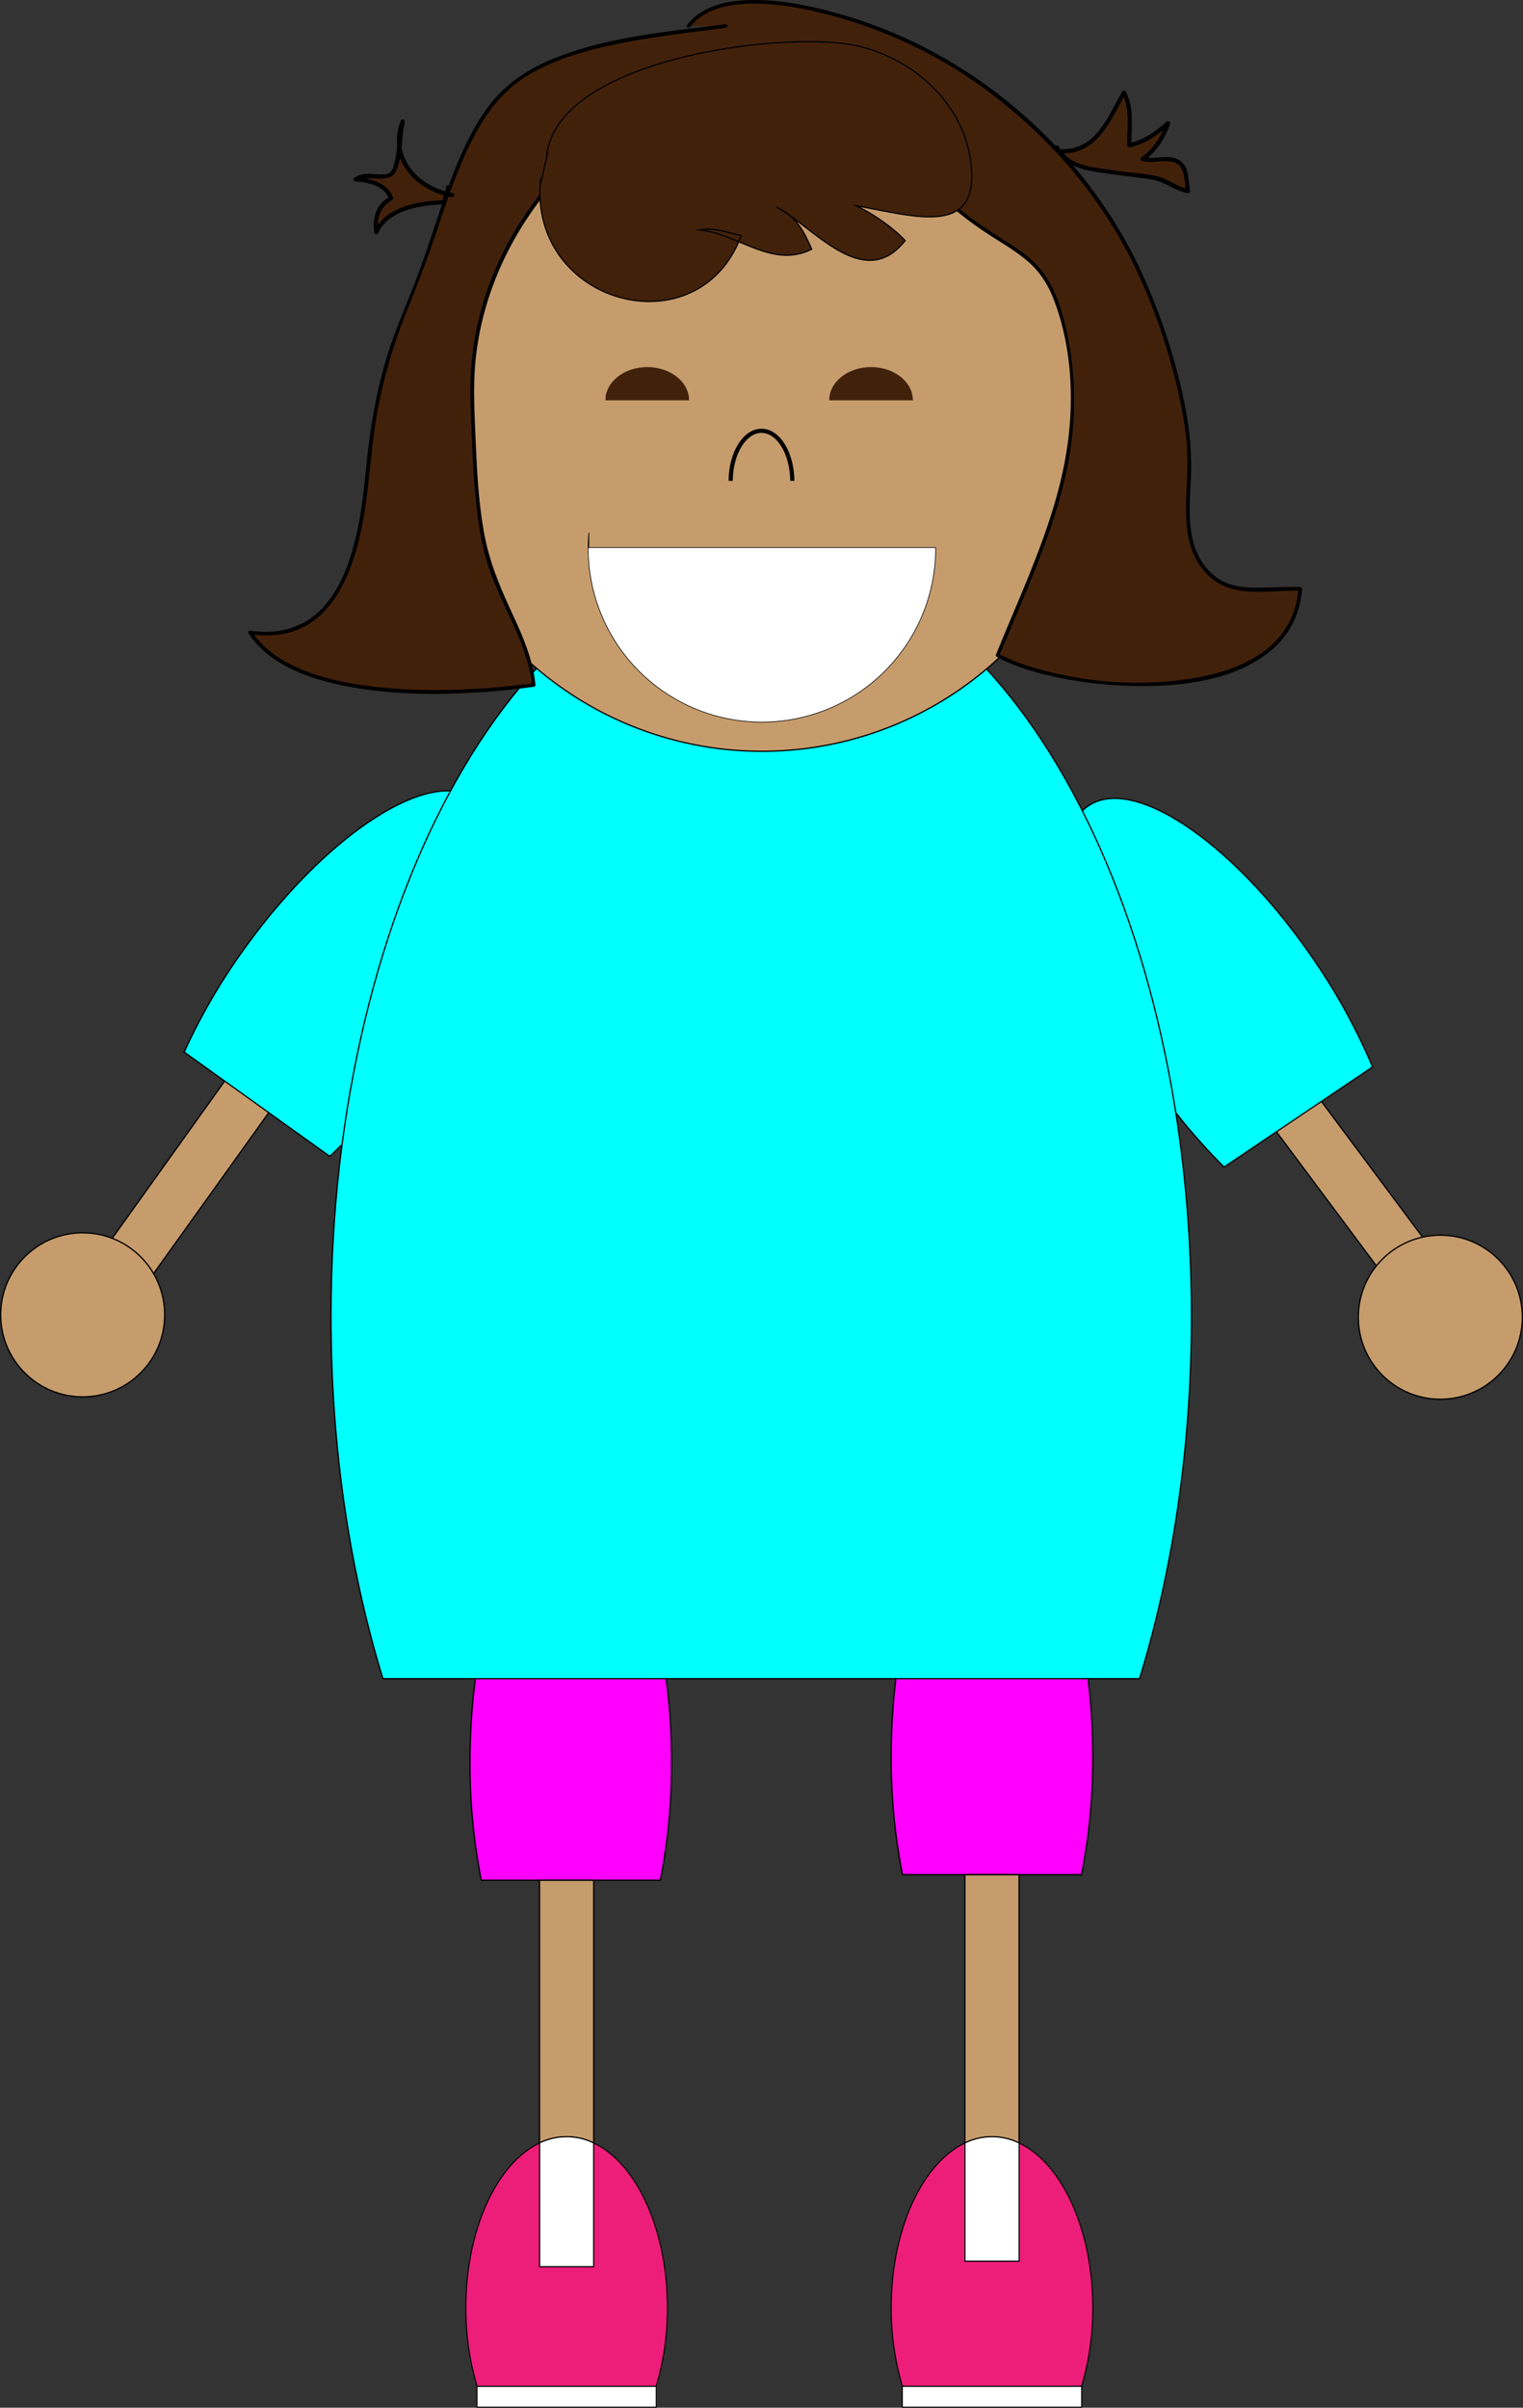 <svg xmlns="http://www.w3.org/2000/svg" viewBox="0 0 1095.61 1731.73"><rect x="0" y="0" width="1095.61" height="1731.73" fill="#333333" stroke="none"/><defs><style>.cls-1,.cls-2{fill:#c69c6d;}.cls-1,.cls-11,.cls-2,.cls-3,.cls-4,.cls-5,.cls-6,.cls-7,.cls-8,.cls-9{stroke:#000;stroke-miterlimit:10;}.cls-1,.cls-4{stroke-width:0.92px;}.cls-2{stroke-width:0.93px;}.cls-3{fill:aqua;}.cls-11,.cls-3{stroke-width:0.88px;}.cls-4{fill:#f0f;}.cls-10,.cls-11,.cls-5{fill:#42210b;}.cls-5{stroke-width:0.1px;}.cls-6,.cls-8{fill:#fff;}.cls-6{stroke-width:0.46px;}.cls-7{fill:none;stroke-width:3px;}.cls-8,.cls-9{stroke-width:0.75px;}.cls-9{fill:#ed1e79;}</style></defs><title>Asset 7</title><g id="Layer_2" data-name="Layer 2"><g id="Layer_1-2" data-name="Layer 1"><path class="cls-1" d="M911.47,739.73l113,151.52a44.46,44.46,0,0,0-31.26,23.32l-113-151.52Z"/><circle class="cls-2" cx="1036.14" cy="947.4" r="59"/><path class="cls-1" d="M219.43,763.8l-110,153.7a44.47,44.47,0,0,0-31.72-22.69l110-153.71Z"/><path class="cls-3" d="M946.57,692.4a431.77,431.77,0,0,1,40.82,75l-106.8,72a432.39,432.39,0,0,1-54.24-65.95C769.22,688.78,749.81,602,783,579.57S889.43,607.7,946.57,692.4Z"/><path class="cls-3" d="M293.3,767.3a430.41,430.41,0,0,1-56.05,64.41l-104.75-75a431.3,431.3,0,0,1,42.89-73.83C234.85,599.83,309.46,551.36,342,574.67S352.76,684.22,293.3,767.3Z"/><path class="cls-4" d="M786.11,1263.36a431.33,431.33,0,0,1-8.09,85H649.2a431.33,431.33,0,0,1-8.09-85c0-102.17,32.46-185,72.5-185S786.11,1161.19,786.11,1263.36Z"/><path class="cls-4" d="M483.11,1267.36a431.33,431.33,0,0,1-8.09,85H346.2a431.33,431.33,0,0,1-8.09-85c0-102.17,32.46-185,72.5-185S483.11,1165.19,483.11,1267.36Z"/><path class="cls-3" d="M857.11,946.86c0,94.32-13.53,183.07-37.35,260.5H275.46c-23.82-77.43-37.35-166.18-37.35-260.5,0-301.82,138.57-546.5,309.5-546.5S857.11,645,857.11,946.86Z"/><path class="cls-1" d="M427.11,1352.36v189a44.46,44.46,0,0,0-39,0v-189Z"/><path class="cls-1" d="M733.11,1348.36v193a44.46,44.46,0,0,0-39,0v-193Z"/><circle class="cls-1" cx="548.11" cy="290.36" r="250"/><circle class="cls-2" cx="59.48" cy="945.69" r="59"/><path class="cls-5" d="M596.61,287.86c0-13.12,13.43-23.76,30-23.76s30,10.64,30,23.76Z"/><path class="cls-5" d="M435.61,287.86c0-13.12,13.43-23.76,30-23.76s30,10.64,30,23.76Z"/><path class="cls-6" d="M673.11,393.86v.5a125,125,0,0,1-250,0q0-5.67.5-11.2v10.7Z"/><path class="cls-7" d="M525.62,345.86c.13-19.92,10-36,22.18-36s22,16.08,22.17,36"/><path class="cls-8" d="M733.11,1541.37v85h-39v-85a44.46,44.46,0,0,1,39,0Z"/><path class="cls-9" d="M786.12,1659.85a194.56,194.56,0,0,1-8.09,56.51H649.21a194.56,194.56,0,0,1-8.09-56.51c0-56.46,22.43-104,53-118.47v85h39v-85C763.68,1555.8,786.12,1603.38,786.12,1659.85Z"/><path class="cls-8" d="M427.11,1541.37v89h-39v-89a44.46,44.46,0,0,1,39,0Z"/><path class="cls-9" d="M480.12,1659.85a194.56,194.56,0,0,1-8.09,56.51H343.21a194.56,194.56,0,0,1-8.09-56.51c0-56.46,22.43-104,53-118.47v89h39v-89C457.68,1555.8,480.12,1603.38,480.12,1659.85Z"/><rect class="cls-8" x="343.11" y="1716.36" width="129" height="15"/><rect class="cls-8" x="649.11" y="1716.36" width="129" height="15"/><path class="cls-10" d="M522.08,18.71c-45,5.92-115,11.9-152.45,40.78C330,90,316.26,165.59,297.22,209.56c-19.91,46-28.42,81.18-32.91,131.21-4.26,47.55-17.48,124.75-84.39,114.05,32.76,50.5,148.14,45.85,203.92,37.77-2.84-33.1-26.49-63.08-34.22-95.88-7.78-33-8.18-68.51-9.76-102.35-3.83-82,32.5-145.31,92.24-200,44-40.26,133.1-58.84,178.63-22.57,31.64,25.21,53.45,61.42,85.91,85.12,41.21,30.08,57.58,27.45,69.64,82.68,19,86.72-17.29,154.6-48.63,231.63,50.47,27.93,212.41,40.67,217.61-47.76-33.09-1.05-54.23,7.37-72.28-19.36-14.71-21.79-5.51-57.43-7.59-82-4.51-53.05-29.49-124.66-59.53-169.67-35-52.39-91-100.88-149.46-126.09-33.35-14.4-123.91-44-151-7.66"/><path d="M522.08,17.4c-42.58,5.57-87,9-126.94,26.08-18.08,7.73-33.36,18.69-44.94,34.69-12,16.61-20.15,35.83-27.26,55-7.31,19.65-13.32,39.75-20.47,59.46-8.22,22.68-18.48,44.4-25.23,67.65-6.95,23.91-11.05,48.48-13.55,73.23-1.77,17.55-3.45,35-7.54,52.24-4.27,18-10.77,36.66-23.32,50.65-13.63,15.2-32.71,20.23-52.56,17.21-1-.16-2.19.87-1.49,1.93,14.81,22.39,42.39,32.21,67.53,37.41,30.47,6.32,62.1,7,93.07,5.32,15-.8,29.95-2.22,44.81-4.36a1.3,1.3,0,0,0,1-1.27c-1.79-18.62-9.42-35.73-17.21-52.52-8.68-18.71-16.24-36.93-19.84-57.35-4-22.41-5.09-45.19-6.05-67.89-.82-19.29-1.89-38.47.22-57.72,3.82-34.84,16.27-68.05,35.2-97.46a301,301,0,0,1,33.37-42.43c11.53-12.34,23.67-24.64,37.78-34,27.06-18,60.18-28.35,92.64-29.39,15.36-.5,30.94,1.19,45.47,6.37,16.48,5.87,29.35,17,41.51,29.3,13.68,13.8,25.94,28.92,39.32,43a238.12,238.12,0,0,0,40.68,34.15c10.13,6.77,21,12.77,30.34,20.61,8.9,7.46,15.1,16.9,19.27,27.7,14,36.21,15.29,77.78,8.33,115.62-7.16,39-22.73,75.69-38,112-4,9.42-7.92,18.85-11.78,28.31a1.32,1.32,0,0,0,.61,1.49c12.69,6.95,26.94,11.08,41,14.19a289.2,289.2,0,0,0,54.68,6.66c33.9.93,73.78-2.74,101.13-25,13.79-11.22,21.62-27.07,22.77-44.76a1.33,1.33,0,0,0-1.31-1.31c-11.29-.32-22.55.65-33.83.44-10-.19-19.92-2-27.89-8.53-20.91-17.11-18.17-45.46-16.95-69.62,1.19-23.6-2.34-46.54-7.91-69.45a442.63,442.63,0,0,0-25.84-75.43c-40-89.69-120.56-160.41-214.73-188.31C587,5,564.8.06,542.63,0c-17.51,0-37.06,3.32-48.36,18.05-1,1.34,1.26,2.65,2.28,1.33,10.9-14.22,30.5-16.93,47.25-16.74,20.36.23,40.65,4.59,60.16,10.16a332.32,332.32,0,0,1,119.78,63c41.55,34,74.93,76.05,96.83,125.15a437.56,437.56,0,0,1,25.94,76.33,324.22,324.22,0,0,1,6.71,36.59c1.34,11.26,1.17,22.32.58,33.62-1.27,24.47-2.67,52.48,18.79,69.22,17.34,13.53,42.42,7.57,62.67,8.13l-1.32-1.32a59.5,59.5,0,0,1-23.52,44.1c-14.57,11.16-32.82,16.81-50.68,19.94-38.22,6.7-79.89,3.55-117-7.62a134.66,134.66,0,0,1-21.29-8.15c-.54-.27-1.69-.57-2-1-.49-.68.57-1.74,1.17-3.21q2.5-6.09,5-12.17c3.24-7.74,6.51-15.47,9.75-23.21,12.6-30.15,24.84-60.71,31.72-92.76s7.66-65.12,1-97.34c-4.22-20.48-10.38-41.66-26.72-55.82-6.92-6-14.8-10.8-22.49-15.74-11.85-7.62-23.61-15.45-34.15-24.84-24-21.41-42.52-48.21-66.75-69.41-18.94-16.58-41.67-24.19-66.72-25-25.82-.88-52,4.7-75.72,14.69A164.45,164.45,0,0,0,441.52,85c-11.08,8.22-20.95,18.18-30.44,28.16-19.55,20.58-36.8,43.56-49.44,69a223.76,223.76,0,0,0-22.45,79.46c-1.42,15.89-.67,31.69,0,47.6.76,18.47,1.53,37,3.65,55.35,1.92,16.61,4.72,33.24,10.63,48.94,5.8,15.39,13.62,29.9,19.86,45.11a142.93,142.93,0,0,1,7.36,22.44c.41,1.83,2.51,9.71,1.46,10.46-1.5,1.05-5.77.77-7.65,1q-16,2-32.15,2.9c-24.47,1.44-49.16,1.33-73.53-1.55-22.82-2.7-46.68-7.71-66.52-19.83a66.76,66.76,0,0,1-21.25-19.88l-1.48,1.93c16.27,2.48,32.81.3,46.26-9.74,12.31-9.2,20.29-22.93,25.81-37,14.3-36.43,13-76.29,20-114.26a377.72,377.72,0,0,1,21.23-71.84c8-19.94,15.58-39.75,22.39-60.15,7-21.12,14.2-42.37,24.33-62.25,9.1-17.85,20.77-34.4,37.92-45.28,21-13.35,46-19.88,70.23-24.7C472.35,26,497.26,23.28,522.08,20c1.65-.22,1.67-2.85,0-2.63Z"/><path class="cls-11" d="M394.11,109.36l-5,22-.36-1.54c-8,89.7,113.85,121.77,144.45,39.68-9.82-2.26-19.16-5.94-30-4.23,28.6,3.27,52.34,28.13,80.7,14-5.41-12.42-10.67-23.61-25.35-30.29,26.63,13.95,62.74,61.76,92.59,24.07-8.39-9-22.17-18.77-35-25,42.59,7.47,90.6,23.56,81.95-33.46C691.29,70,651.56,38.93,611.94,32.06c-53.3-9.24-211.12,10.86-218.75,80"/><path class="cls-10" d="M325.22,140.24c-25.82-4.17-46.22-26.38-35.51-53-1.81,8-2.94,31-6.88,36.58-5,7.11-18.46-1.15-27,5.21,9.09.45,22.54,3.74,25.45,13.64-9.91,5-12.17,14.07-10.62,24.29,6.57-16.4,33.36-21.29,48.91-21.48.37-3.74,2.53-7.06,2.87-10.74"/><path d="M325.62,138.8c-24.65-4.31-44.27-25.54-34.47-51.13l-2.89-.79c-2.19,10.36-2.06,21.15-4.82,31.41-.63,2.36-1.32,5-3.62,6.27-2.64,1.47-6.32.87-9.17.68-5.49-.38-10.77-.63-15.54,2.53a1.51,1.51,0,0,0,.76,2.79c8.83.54,20.76,3.06,24,12.54l.69-1.69c-10.1,5.42-12.77,15.16-11.3,26a1.51,1.51,0,0,0,2.74.36c7.27-16.83,31.46-20.44,47.61-20.74a1.5,1.5,0,0,0,1.45-1.1c.6-3.69,2.28-7,2.87-10.74.3-1.89-2.59-2.7-2.89-.8-.59,3.7-2.27,7-2.87,10.74l1.44-1.1c-17.17.32-42.48,4.36-50.2,22.22l2.74.36c-1.28-9.46,1.13-17.87,9.93-22.59a1.53,1.53,0,0,0,.69-1.7c-3.75-10.94-16.57-14.11-26.9-14.74l.76,2.8c8.76-5.82,24.25,3.64,28.9-8.65,4.05-10.71,3.28-22.93,5.62-34a1.5,1.5,0,0,0-2.89-.79c-10.35,27,10.37,50.24,36.56,54.81,1.89.33,2.7-2.56.8-2.89Z"/><path class="cls-10" d="M764.38,108.78c25.88.54,33.34-23.93,44.11-42.1,6.34,10.74,3.44,25.62,3.91,37.81,9.72-1.71,20.2-9,27.8-15.89-2.76,8.88-10.26,20.57-18.15,25.75,6.55,2.18,19.26-1.8,25.24,2,7.45,4.67,5.63,13.7,7.34,21.12-8.7-1.22-15.16-8.13-24.24-9.57-8.77-1.38-17.58-1.64-25.64-3.23-17.51-3.47-34.87-1.13-44.48-18.59"/><path d="M764.38,110.28c25.74.08,34.37-24,45.41-42.84H807.2c6.17,11.26,3.36,24.79,3.7,37.05a1.51,1.51,0,0,0,1.89,1.44c10.9-2.21,20.31-9,28.47-16.27l-2.51-1.46c-3.13,9.48-9.17,19.1-17.46,24.85a1.52,1.52,0,0,0,.36,2.74c7.26,2,14.91-1.07,22.14.75,9.42,2.37,7.89,13.88,9.4,21.29L855,136c-8-1.43-14.24-7.08-22-9.09-9.64-2.5-20.11-2.38-29.92-4.1-15.62-2.73-32.54-2-41.51-17.52A1.5,1.5,0,0,0,759,106.8c8.49,14.67,23.37,16,38.69,18.18,10.19,1.42,20.46,2.58,30.64,4.09,9.43,1.4,16.62,8.16,25.92,9.81a1.53,1.53,0,0,0,1.85-1.85c-1.54-7.55-.29-17.46-8-22s-17.41.15-25.6-2.11l.36,2.74c9-6.23,15.44-16.36,18.84-26.64.5-1.51-1.46-2.39-2.51-1.46-7.78,6.93-16.75,13.39-27.14,15.5l1.9,1.45c-.35-12.89,2.38-26.72-4.11-38.56a1.51,1.51,0,0,0-2.59,0c-10.39,17.73-18.44,41.43-42.82,41.35a1.5,1.5,0,0,0,0,3Z"/></g></g></svg>